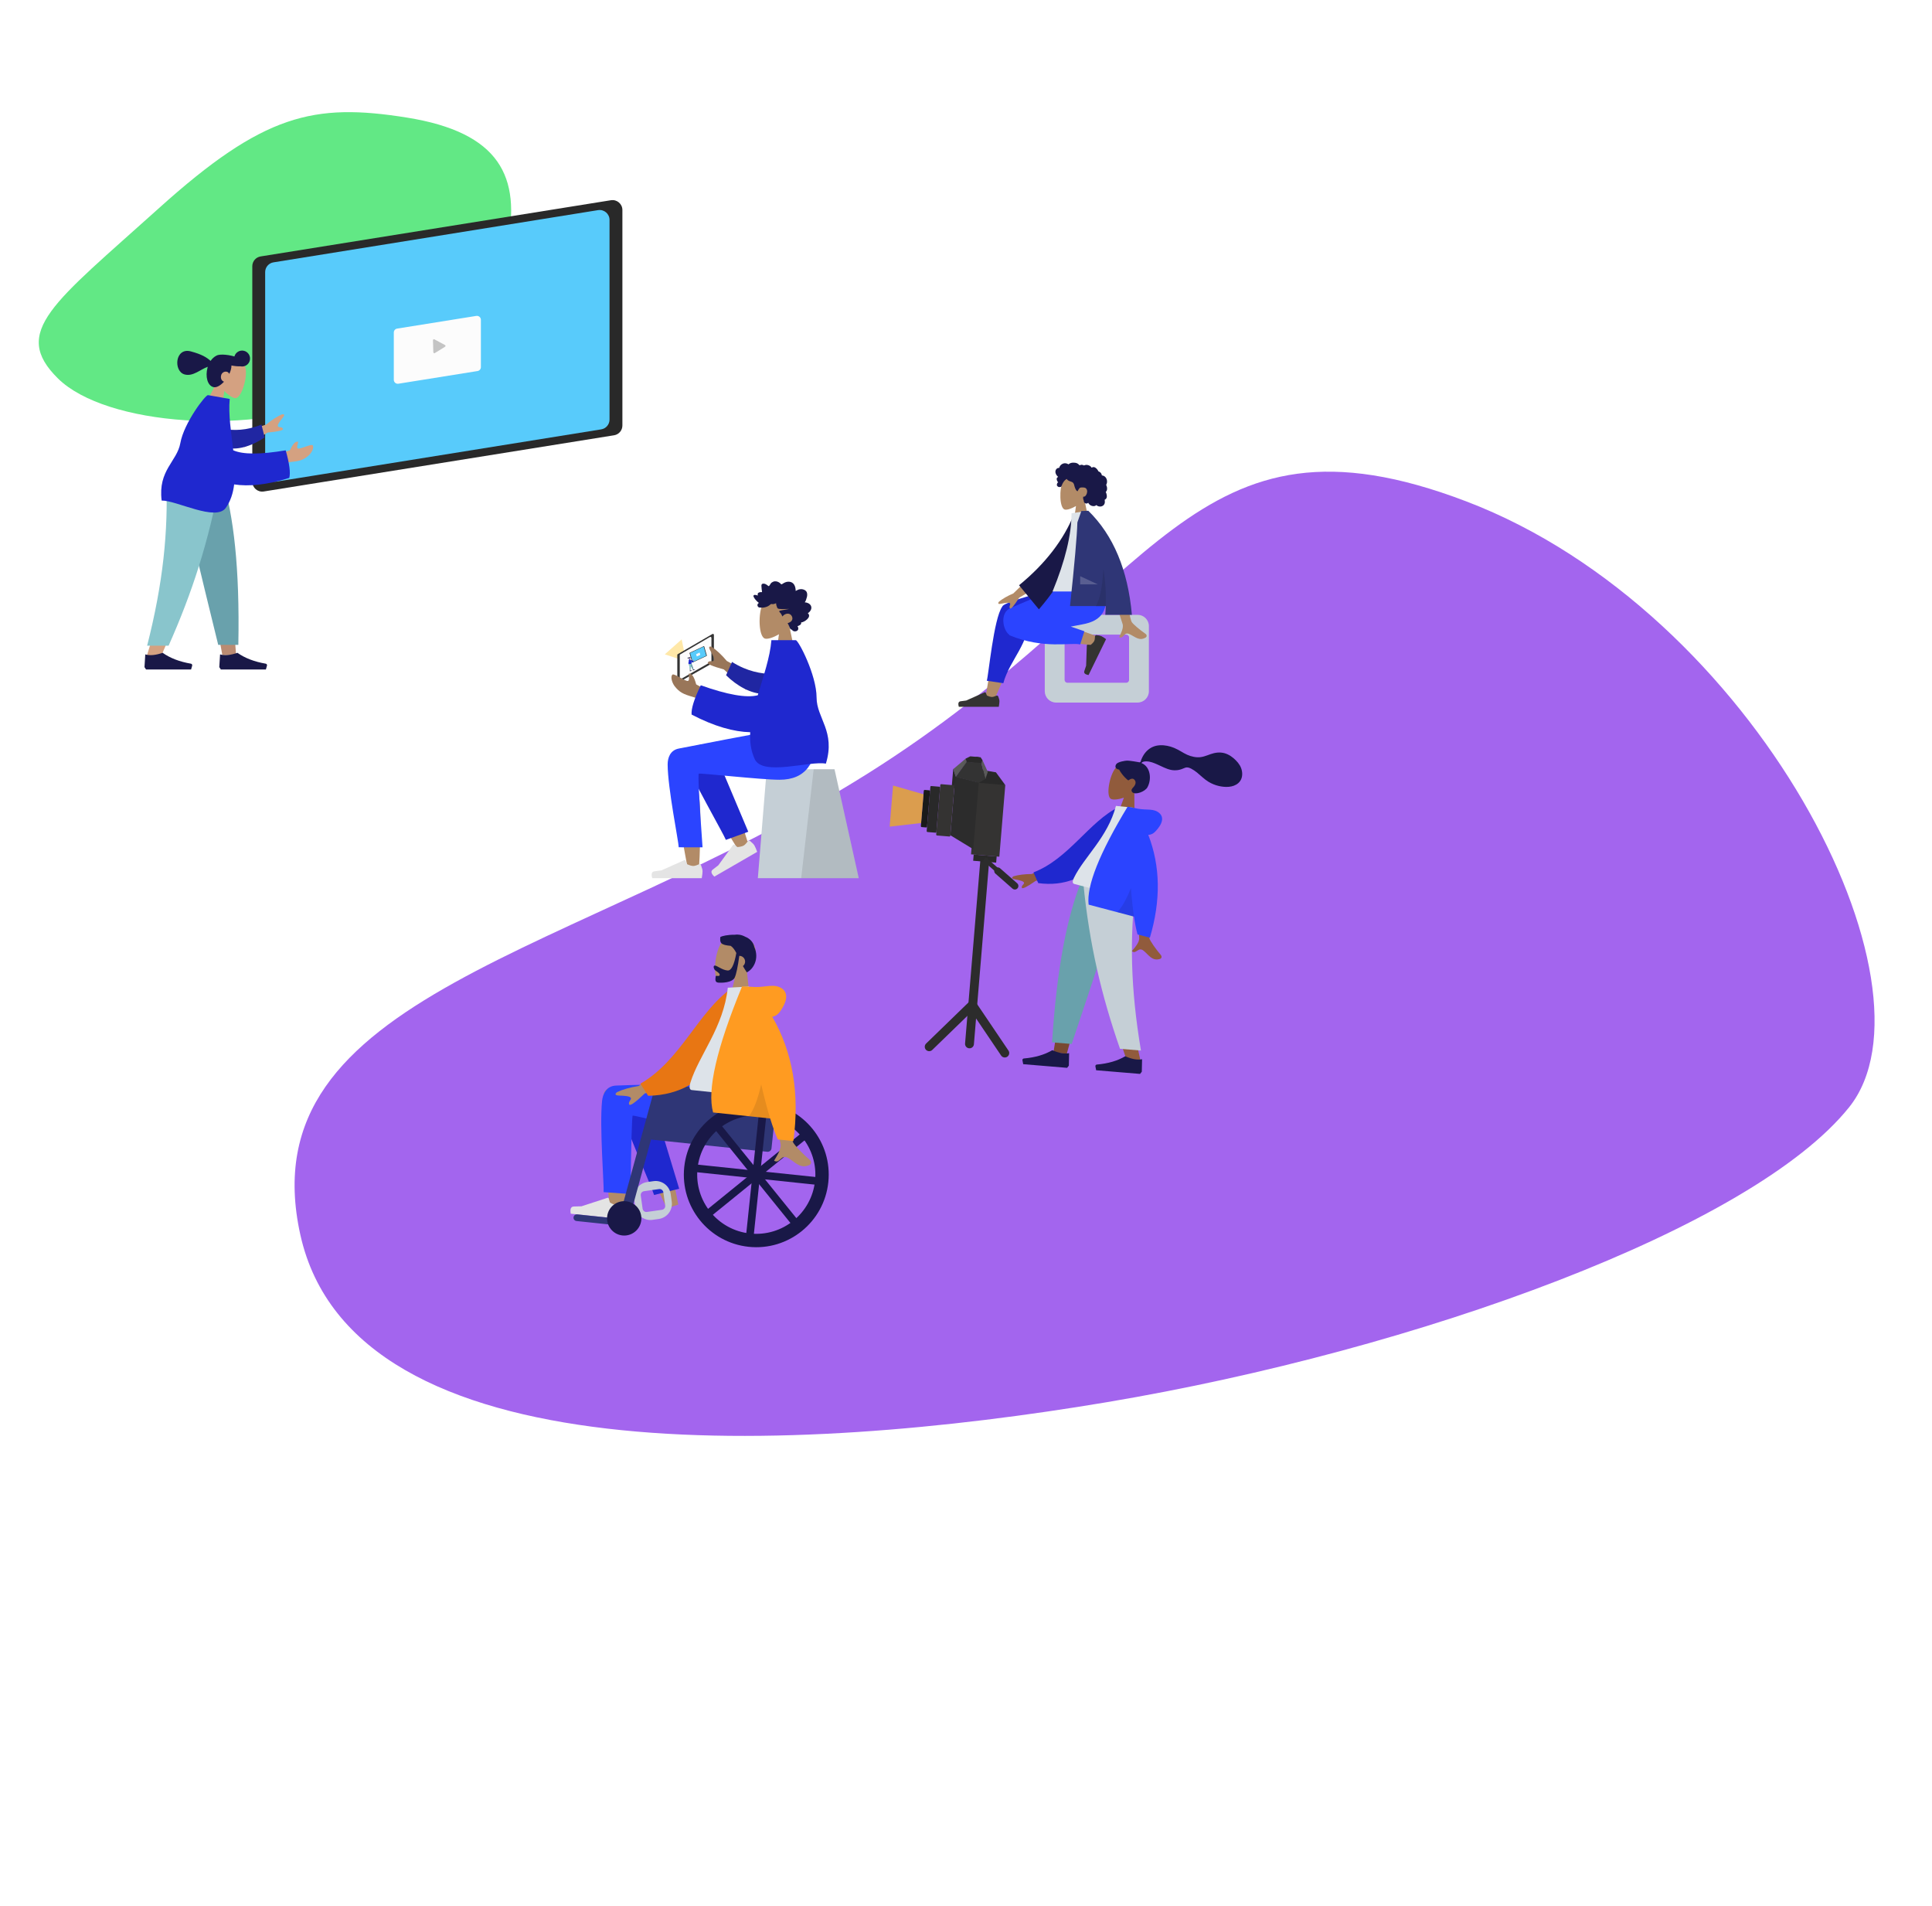 <svg width="1042" height="1028" viewBox="0 0 1042 1028" fill="none" xmlns="http://www.w3.org/2000/svg">
<path d="M790.877 270.402C947.104 329.995 1049.51 532.029 997.253 597.149C944.996 662.268 764.978 727.894 597.073 756.126C429.168 784.359 190.864 795.984 161.992 665.889C133.12 535.794 310.804 515.996 468.024 417.123C625.244 318.251 641.991 213.611 790.877 270.402Z" fill="#A365EE"/>
<path fill-rule="evenodd" clip-rule="evenodd" d="M584.776 269.15C586.536 267.086 587.728 264.556 587.529 261.722C586.955 253.555 575.575 255.352 573.361 259.474C571.147 263.595 571.41 274.05 574.271 274.787C575.412 275.081 577.843 274.361 580.317 272.872L578.764 283.845H587.932L584.776 269.15Z" fill="#B28B67"/>
<path fill-rule="evenodd" clip-rule="evenodd" d="M569.299 253.76C569.489 253.093 570 252.522 570.688 252.353C570.855 252.312 571.027 252.295 571.199 252.302C571.26 252.305 571.278 252.322 571.307 252.279C571.328 252.247 571.328 252.17 571.337 252.132C571.364 252.015 571.399 251.9 571.441 251.788C571.585 251.406 571.827 251.067 572.119 250.782C572.664 250.249 573.402 249.88 574.168 249.814C574.587 249.777 575.003 249.845 575.399 249.982C575.605 250.052 575.804 250.14 575.997 250.237C576.056 250.266 576.245 250.409 576.304 250.4C576.368 250.39 576.498 250.229 576.551 250.189C577.201 249.691 578.003 249.495 578.813 249.501C579.727 249.508 580.607 249.553 581.369 250.11C581.53 250.228 581.684 250.357 581.83 250.492C581.907 250.564 581.982 250.638 582.053 250.715C582.096 250.762 582.138 250.81 582.178 250.859C582.246 250.942 582.235 250.969 582.331 250.911C582.698 250.688 583.123 250.584 583.551 250.637C583.805 250.668 584.052 250.744 584.287 250.845C584.367 250.879 584.552 251.015 584.637 251.016C584.722 251.018 584.904 250.891 584.991 250.859C585.462 250.686 585.969 250.643 586.463 250.723C586.973 250.806 587.474 251.009 587.906 251.29C588.114 251.425 588.295 251.575 588.441 251.776C588.504 251.862 588.561 251.954 588.632 252.035C588.674 252.082 588.756 252.13 588.779 252.19C588.765 252.154 589.336 251.934 589.39 251.92C589.677 251.845 589.97 251.86 590.251 251.953C590.78 252.126 591.234 252.516 591.608 252.916C591.8 253.121 591.968 253.348 592.11 253.59C592.179 253.705 592.241 253.824 592.298 253.946C592.326 254.005 592.344 254.079 592.381 254.132C592.428 254.2 592.46 254.201 592.545 254.231C592.978 254.383 593.372 254.639 593.672 254.985C593.976 255.336 594.173 255.767 594.256 256.221C594.261 256.248 594.264 256.359 594.279 256.374C594.301 256.394 594.388 256.385 594.421 256.389C594.535 256.402 594.648 256.422 594.76 256.448C594.965 256.497 595.166 256.569 595.355 256.662C596.094 257.027 596.623 257.712 596.881 258.482C597.152 259.291 597.148 260.217 596.823 261.01C596.771 261.138 596.709 261.263 596.635 261.38C596.591 261.453 596.576 261.453 596.605 261.528C596.638 261.613 596.697 261.695 596.736 261.777C596.862 262.046 596.95 262.331 597.006 262.622C597.097 263.1 597.142 263.602 597.052 264.083C597.01 264.307 596.937 264.525 596.826 264.724C596.77 264.826 596.703 264.922 596.628 265.011C596.589 265.057 596.548 265.101 596.505 265.144C596.48 265.168 596.448 265.189 596.427 265.216C596.376 265.282 596.365 265.228 596.391 265.324C596.428 265.459 596.512 265.593 596.563 265.724C596.616 265.86 596.664 265.997 596.708 266.136C596.796 266.417 596.871 266.702 596.918 266.993C597.008 267.552 596.992 268.147 596.728 268.659C596.615 268.878 596.452 269.071 596.256 269.22C596.159 269.293 596.055 269.356 595.946 269.408C595.89 269.435 595.818 269.446 595.792 269.501C595.765 269.559 595.806 269.675 595.815 269.74C595.896 270.308 595.937 270.904 595.768 271.461C595.612 271.974 595.27 272.426 594.825 272.726C593.961 273.307 592.798 273.274 591.891 272.809C591.654 272.688 591.433 272.537 591.236 272.359C590.733 273.035 589.699 273.014 588.965 272.821C588.05 272.581 587.316 271.946 586.893 271.111C586.315 271.814 585.101 271.586 584.7 270.823C584.602 270.636 584.544 270.431 584.515 270.222C584.5 270.113 584.509 270.002 584.498 269.894C584.484 269.755 584.391 269.621 584.338 269.487C584.234 269.226 584.17 268.957 584.167 268.676C584.166 268.529 584.184 268.386 584.198 268.24C584.211 268.109 584.174 267.987 584.154 267.858C584.388 267.896 584.674 267.833 584.895 267.765C585.112 267.699 585.315 267.523 585.469 267.363C585.824 266.99 586.041 266.502 586.19 266.016C586.516 264.949 586.382 263.669 585.308 263.084C584.808 262.811 583.309 262.812 582.713 262.947C582.086 263.089 581.376 264.47 581.341 264.6C581.319 264.68 581.33 264.779 581.256 264.833C581.094 264.951 580.826 264.746 580.706 264.645C580.5 264.471 580.352 264.24 580.224 264.005C579.946 263.494 579.722 262.946 579.564 262.386C579.441 261.955 579.363 261.51 579.204 261.089C579.045 260.671 578.794 260.297 578.405 260.06C577.981 259.802 577.496 259.666 577.031 259.504C576.57 259.343 576.117 259.147 575.76 258.806C575.681 258.732 575.605 258.652 575.542 258.564C575.492 258.494 575.442 258.361 575.366 258.317C575.248 258.248 575.076 258.427 574.973 258.491C574.469 258.811 574.048 259.258 573.709 259.745C573.371 260.23 573.094 260.697 572.869 261.238C572.702 261.64 572.598 262.154 572.304 262.483C572.173 262.63 571.199 262.719 570.883 262.591C570.568 262.463 570.214 262.129 570.108 261.921C570 261.707 569.974 261.472 570.02 261.238C570.047 261.101 570.103 260.972 570.133 260.837C570.159 260.723 570.182 260.616 570.238 260.512C570.342 260.315 570.522 260.173 570.738 260.114C570.513 259.907 570.327 259.659 570.198 259.382C570.064 259.095 569.95 258.745 569.918 258.429C569.892 258.172 569.932 257.907 570.073 257.686C570.22 257.455 570.481 257.304 570.707 257.16C570.362 256.89 570.067 256.562 569.824 256.199C569.351 255.492 569.059 254.602 569.299 253.76Z" fill="#191847"/>
<path fill-rule="evenodd" clip-rule="evenodd" d="M613.528 331.545H569.595C566.22 331.545 563.483 334.279 563.483 337.651V372.758C563.483 376.13 566.22 378.864 569.595 378.864H613.528C616.904 378.864 619.64 376.13 619.64 372.758V337.651C619.64 334.279 616.904 331.545 613.528 331.545ZM607.416 342.23C608.26 342.23 608.944 342.913 608.944 343.756V366.652C608.944 367.495 608.26 368.179 607.416 368.179H575.708C574.864 368.179 574.18 367.495 574.18 366.652V343.756C574.18 342.913 574.864 342.23 575.708 342.23H607.416Z" fill="#C5CFD6"/>
<path fill-rule="evenodd" clip-rule="evenodd" d="M536.165 377.589C541.06 366.768 544.6 357.345 546.02 352.373C548.453 343.86 550.304 336.37 550.772 333.572C551.887 326.902 542.191 326.513 540.909 329.829C538.969 334.846 535.583 351.332 531.514 376.233L536.165 377.589ZM592.941 343.628C588.451 341.855 572.723 336.306 565.138 334.736C562.959 334.285 560.846 333.866 558.86 333.487C552.956 332.361 549.897 343 555.583 343.817C569.744 345.853 589.819 347.955 591.537 348.191C593.944 348.522 595.764 344.742 592.941 343.628Z" fill="#B28B67"/>
<path fill-rule="evenodd" clip-rule="evenodd" d="M555.236 330.559L579.528 318.207V315.518H576.639C553.138 321.5 541.129 325.333 540.612 327.019C540.606 327.037 540.601 327.055 540.597 327.073C540.585 327.088 540.573 327.104 540.562 327.12C535.904 333.518 533.115 364.755 532.2 367.094L541.124 368.424C544.538 355.778 555.461 346.969 555.171 331.823C555.249 331.379 555.269 330.958 555.236 330.559Z" fill="#1F28CF"/>
<path fill-rule="evenodd" clip-rule="evenodd" d="M577.51 337.895C579.732 337.451 581.779 337.054 583.531 336.747C594.844 334.765 598.142 328.716 596.192 315.518H575.348C571.943 316.495 554.248 323.907 545.067 327.85C538.991 330.459 540.906 339.866 544.347 342.314C544.366 342.464 544.428 342.566 544.538 342.612C563.049 350.275 577.692 346.254 582.584 347.539L584.847 340.409L577.51 337.895Z" fill="#2B44FF"/>
<path fill-rule="evenodd" clip-rule="evenodd" d="M591.408 342.494C592.62 342.61 593.481 342.792 593.99 343.039C594.609 343.341 595.462 343.884 596.548 344.668C596.198 345.386 593.049 351.835 587.1 364.015C585.192 363.708 584.435 362.98 584.832 361.832C585.228 360.685 585.548 359.726 585.791 358.958L586.171 348.012C586.179 347.801 586.355 347.636 586.566 347.644C586.57 347.644 586.573 347.644 586.577 347.644L588.262 347.749C589.22 346.975 589.852 346.274 590.158 345.647C590.407 345.138 590.545 344.334 590.571 343.236L590.571 343.236C590.581 342.815 590.932 342.481 591.353 342.491C591.372 342.491 591.39 342.493 591.408 342.494Z" fill="#343332"/>
<path fill-rule="evenodd" clip-rule="evenodd" d="M538.393 375.583C538.82 376.722 539.034 377.575 539.034 378.141C539.034 378.829 538.919 379.833 538.689 381.153C537.89 381.153 530.708 381.153 517.143 381.153C516.583 379.304 516.906 378.306 518.112 378.159C519.319 378.011 520.321 377.878 521.119 377.759L531.133 373.3C531.326 373.214 531.552 373.3 531.638 373.493C531.639 373.496 531.641 373.499 531.642 373.503L532.286 375.062C533.403 375.583 534.31 375.843 535.008 375.843C535.576 375.843 536.359 375.614 537.359 375.157L537.359 375.157C537.742 374.981 538.196 375.149 538.372 375.532C538.379 375.549 538.386 375.566 538.393 375.583Z" fill="#343332"/>
<path fill-rule="evenodd" clip-rule="evenodd" d="M557.354 309.459L546.532 320.005C543.383 321.346 540.803 322.828 538.792 324.449C538.34 324.994 537.847 326.038 539.975 325.571C542.103 325.104 544.363 324.708 544.763 325.399C545.163 326.09 543.984 327.149 544.723 328.054C545.216 328.657 546.873 326.739 549.695 322.299L560.948 315.671L557.354 309.459ZM605.388 310.946L597.405 310.978C602.334 326.873 604.995 335.307 605.388 336.279C606.272 338.467 604.401 341.8 603.601 343.591C606.207 344.756 605.929 340.443 609.216 341.97C612.216 343.364 614.498 345.891 617.964 343.754C618.39 343.492 618.857 342.503 617.729 341.73C614.918 339.805 610.867 336.435 610.32 335.326C609.574 333.814 607.93 325.687 605.388 310.946Z" fill="#B28B67"/>
<path fill-rule="evenodd" clip-rule="evenodd" d="M582.701 277.484L579.397 276.918C573.71 291.11 563.78 304.005 549.609 315.604L560.318 328.6C574.488 312.085 583.222 295.047 582.701 277.484Z" fill="#191847"/>
<path fill-rule="evenodd" clip-rule="evenodd" d="M597.101 318.952H567.685C574.5 302.4 577.908 288.34 577.908 276.77L586.781 275.45C593.755 286.653 595.724 300.446 597.101 318.952Z" fill="#DDE3E9"/>
<path fill-rule="evenodd" clip-rule="evenodd" d="M586.969 275.456C586.968 275.454 586.967 275.452 586.965 275.45H586.386C585.693 275.474 584.638 275.517 583.219 275.579L581.075 281.699C580.848 289.162 579.524 304.2 577.102 326.816H596.384C596.334 328.377 596.251 329.954 596.134 331.545H610.472C608.327 307.376 600.495 288.678 586.976 275.45L586.969 275.456V275.456Z" fill="#2F3676"/>
<path fill-rule="evenodd" clip-rule="evenodd" d="M595.111 306.83C594.562 316.566 593.188 323.278 590.989 326.966H596.379C596.615 319.961 596.193 313.249 595.111 306.83V306.83Z" fill="black" fill-opacity="0.1"/>
<path fill-rule="evenodd" clip-rule="evenodd" d="M592.092 315.136L582.584 310.721V315.136H592.092Z" fill="white" fill-opacity="0.2"/>
<g filter="url(#filter0_f)">
<path d="M370.082 356.69L358.564 352.854L367.645 344.798L370.082 356.69Z" fill="#FFE8A8"/>
</g>
<path d="M365.289 353.214C365.289 353.024 365.39 352.849 365.555 352.753L384.235 341.899C384.59 341.692 385.037 341.949 385.037 342.36V356.866C385.037 357.058 384.933 357.236 384.766 357.33L366.086 367.932C365.731 368.134 365.289 367.877 365.289 367.468V353.214Z" fill="#333333"/>
<path d="M366.624 353.338C366.624 353.148 366.724 352.973 366.888 352.877L382.899 343.504C383.255 343.296 383.702 343.552 383.702 343.965V356.442C383.702 356.633 383.6 356.81 383.433 356.905L367.422 366.06C367.066 366.264 366.624 366.007 366.624 365.597V353.338Z" fill="#FCFCFC"/>
<path fill-rule="evenodd" clip-rule="evenodd" d="M425.645 337.388C427.826 334.826 429.303 331.687 429.056 328.169C428.345 318.032 414.245 320.262 411.502 325.378C408.76 330.494 409.085 343.472 412.63 344.386C414.044 344.751 417.055 343.857 420.12 342.009L418.197 355.629H429.556L425.645 337.388Z" fill="#B28B67"/>
<path fill-rule="evenodd" clip-rule="evenodd" d="M434.008 324.794C434.375 324.431 434.576 323.911 434.749 323.418C434.928 322.906 435.103 322.388 435.222 321.855C435.461 320.79 435.463 319.564 434.704 318.737C434.095 318.074 433.181 317.776 432.337 317.712C431.775 317.668 431.198 317.747 430.66 317.924C430.125 318.1 429.664 318.451 429.146 318.668C429.127 317.52 428.93 316.319 428.348 315.338C427.788 314.395 426.895 313.866 425.878 313.726C424.834 313.582 423.804 313.826 422.869 314.332C422.635 314.459 422.403 314.591 422.182 314.742C421.996 314.867 421.803 315.019 421.585 315.07C421.342 315.127 421.222 314.987 421.064 314.809C420.879 314.601 420.67 314.418 420.449 314.256C419.474 313.538 418.193 313.243 417.063 313.673C416.542 313.871 416.035 314.208 415.682 314.672C415.367 315.085 415.142 315.741 414.707 316.03C414.523 316.152 414.392 315.99 414.225 315.87C413.972 315.69 413.732 315.492 413.476 315.317C413.117 315.071 412.729 314.887 412.313 314.79C411.704 314.649 410.863 314.682 410.689 315.48C410.623 315.78 410.674 316.101 410.695 316.403C410.724 316.818 410.754 317.232 410.79 317.646C410.817 317.961 410.852 318.264 410.911 318.573C410.943 318.738 411.042 319.045 410.971 319.209C410.883 319.415 410.476 319.298 410.302 319.305C409.959 319.32 409.614 319.38 409.297 319.527C409.051 319.64 408.793 319.808 408.689 320.09C408.625 320.263 408.642 320.441 408.672 320.619C408.708 320.833 408.667 320.947 408.64 321.163C408.179 320.936 406.581 320.431 406.38 321.258C406.313 321.533 406.466 321.844 406.582 322.076C406.786 322.483 407.053 322.856 407.326 323.211C407.897 323.951 408.577 324.59 409.31 325.136C408.452 325.518 408.228 326.644 408.971 327.315C409.299 327.611 409.74 327.677 410.153 327.658C410.305 327.651 410.523 327.593 410.642 327.619C410.706 327.633 410.775 327.688 410.864 327.694C411.448 327.734 412.107 327.593 412.678 327.463C413.695 327.232 414.657 326.75 415.444 326.015C415.646 325.827 415.812 325.719 416.084 325.721C416.322 325.724 416.555 325.789 416.793 325.795C417.422 325.811 417.989 325.504 418.573 325.299C418.608 326.088 418.833 326.958 419.156 327.668C419.419 328.247 419.968 328.331 420.509 328.382C422.235 328.545 423.968 328.363 425.698 328.366C424.024 328.744 422.294 328.901 420.635 329.346C419.885 329.547 420.458 330.053 420.779 330.404C421.306 330.981 421.699 331.697 421.971 332.45C422.79 331.382 424.237 330.678 425.52 331.006C426.936 331.369 427.934 333.286 427.028 334.665C426.502 335.465 425.552 335.774 424.762 336.117C425.378 336.759 425.528 337.706 425.899 338.504C426.082 338.898 426.339 339.343 426.748 339.48C426.899 339.531 427.077 339.535 427.196 339.659C427.344 339.812 427.38 339.983 427.569 340.114C428.323 340.639 429.501 340.598 430.169 339.914C430.773 339.294 430.616 338.315 430.111 337.687C430.915 337.352 432.379 336.92 432.06 335.668C433.801 335.552 438.029 332.726 435.692 330.661C436.974 329.935 438.153 328.162 437.329 326.6C436.694 325.396 435.219 324.858 434.008 324.794Z" fill="#191847"/>
<path fill-rule="evenodd" clip-rule="evenodd" d="M450.087 414.837H413.522L408.73 473.572H463.161L450.087 414.837Z" fill="#C5CFD6"/>
<path fill-rule="evenodd" clip-rule="evenodd" d="M450.087 414.837H438.841L432.11 473.572H463.161L450.087 414.837Z" fill="black" fill-opacity="0.1"/>
<path fill-rule="evenodd" clip-rule="evenodd" d="M371.834 404.775C367.935 402.432 361.394 405.442 361.399 408.793C361.412 418.818 370.554 466.065 371.032 469.052C371.509 472.038 376.622 472.827 376.92 469.061C377.394 463.069 378.274 442.326 377.393 432.724C377.03 428.761 376.638 424.987 376.253 421.619C381.05 430.289 388.469 442.701 398.51 458.857L403.961 456.365C399.68 442.251 396.171 432.288 393.431 426.474C388.741 416.519 384.343 407.994 382.492 404.991C379.58 400.267 374.512 401.915 371.834 404.775Z" fill="#B28B67"/>
<path fill-rule="evenodd" clip-rule="evenodd" d="M403.571 448.527L384.862 404.174C380.38 396.959 367.814 405.642 369.342 409.827C372.813 419.327 390.46 450.085 391.494 452.916L403.571 448.527Z" fill="#1F28CF"/>
<path fill-rule="evenodd" clip-rule="evenodd" d="M404.611 453.567C405.776 454.527 406.534 455.311 406.885 455.919C407.312 456.659 407.811 457.809 408.383 459.37C407.526 459.866 399.819 464.319 385.263 472.73C383.516 471.09 383.243 469.817 384.447 468.91C385.65 468.004 386.642 467.239 387.425 466.617L395.406 455.614C395.56 455.403 395.856 455.356 396.067 455.509C396.071 455.512 396.075 455.515 396.078 455.517L397.736 456.795C399.257 456.661 400.392 456.378 401.141 455.946C401.75 455.594 402.449 454.862 403.238 453.75L403.238 453.75C403.54 453.324 404.131 453.223 404.558 453.526C404.576 453.539 404.594 453.553 404.611 453.567Z" fill="#E4E4E4"/>
<path fill-rule="evenodd" clip-rule="evenodd" d="M378.117 466.657C378.647 468.072 378.911 469.131 378.911 469.833C378.911 470.687 378.769 471.933 378.485 473.572C377.495 473.572 368.596 473.572 351.789 473.572C351.095 471.277 351.496 470.038 352.99 469.855C354.485 469.672 355.727 469.507 356.715 469.359L369.123 463.824C369.362 463.717 369.642 463.824 369.748 464.063C369.75 464.067 369.752 464.071 369.754 464.076L370.551 466.012C371.935 466.658 373.059 466.981 373.924 466.981C374.627 466.981 375.598 466.697 376.836 466.129L376.836 466.129C377.311 465.911 377.873 466.119 378.091 466.595C378.101 466.616 378.109 466.636 378.117 466.657Z" fill="#E4E4E4"/>
<path fill-rule="evenodd" clip-rule="evenodd" d="M360.088 412.201C360.088 424.784 366.059 454.138 366.063 456.909L378.911 456.918C377.031 430.727 376.364 417.49 376.911 417.208C377.731 416.785 410.54 420.486 420.38 420.486C434.57 420.486 440.439 411.531 440.916 394.943H412.807C407.084 395.556 377.232 401.582 366.145 403.653C361.399 404.54 360.088 408.734 360.088 412.201Z" fill="#2B44FF"/>
<path fill-rule="evenodd" clip-rule="evenodd" d="M408.428 365.434L392 356.43C389.268 353.183 386.576 350.662 383.924 348.865C383.114 348.527 381.697 348.322 383.022 350.675C384.347 353.029 385.635 355.564 384.96 356.289C384.285 357.014 382.602 356.002 381.796 357.206C381.26 358.009 384.135 359.278 390.424 361.013L402.361 371.951L408.428 365.434ZM382.698 373.032L375.481 369.064C374.469 365.209 373.259 363.269 371.85 363.245C370.768 362.741 372.652 367.613 370.602 367.19C368.551 366.768 363.546 363.042 362.683 363.799C361.407 364.918 362.545 368.354 363.885 370.063C366.391 373.258 368.465 374.35 373.592 375.781C376.273 376.529 379.171 378.028 382.287 380.279L382.698 373.032Z" fill="#997659"/>
<path fill-rule="evenodd" clip-rule="evenodd" d="M416.429 363.428C410.675 363.368 403.001 362.151 394.814 356.95L391.598 364.126C397.246 369.735 405.187 374.344 412.131 374.149C417.602 373.995 420.399 367.371 416.429 363.428Z" fill="#2026A2"/>
<path fill-rule="evenodd" clip-rule="evenodd" d="M408.681 374.936C402.572 376.461 392.328 374.663 377.948 369.542C374.381 376.927 372.732 382.192 373.001 385.336C385.337 391.785 395.91 394.66 404.62 394.85C404.344 400.022 404.973 404.943 407.086 409.441C411.431 418.686 436.871 410.124 445.425 411.809C450.782 394.399 440.424 387.324 440.416 376.185C440.407 363.986 430.619 345.209 429.179 345.209H416.046C415.321 354.525 411.674 364.793 408.681 374.936Z" fill="#1F28CF"/>
<path d="M371.909 352.267C371.878 352.158 371.931 352.043 372.033 351.995L379.507 348.486C379.635 348.425 379.787 348.494 379.826 348.63L381.212 353.45C381.243 353.559 381.191 353.674 381.088 353.722L373.614 357.231C373.486 357.292 373.334 357.223 373.295 357.086L371.909 352.267Z" fill="#292929"/>
<path d="M372.235 352.316C372.204 352.208 372.256 352.092 372.359 352.044L379.283 348.79C379.411 348.73 379.563 348.798 379.602 348.935L380.886 353.401C380.917 353.509 380.865 353.625 380.762 353.673L373.838 356.927C373.71 356.987 373.558 356.919 373.519 356.782L372.235 352.316Z" fill="#58CBFB"/>
<g filter="url(#filter1_d)">
<path d="M375.475 352.751C375.463 352.708 375.484 352.662 375.525 352.642L377.214 351.85C377.265 351.826 377.326 351.853 377.342 351.908L377.646 352.966C377.658 353.009 377.637 353.055 377.596 353.075L375.907 353.867C375.856 353.891 375.795 353.864 375.779 353.809L375.475 352.751Z" fill="#FCFCFC"/>
</g>
<g clip-path="url(#clip0)">
<path fill-rule="evenodd" clip-rule="evenodd" d="M371.866 355.062C371.778 354.964 371.719 354.842 371.726 354.704C371.746 354.308 372.3 354.385 372.41 354.583C372.521 354.781 372.518 355.288 372.38 355.326C372.325 355.342 372.206 355.309 372.085 355.239L372.17 355.77L371.725 355.778L371.866 355.062Z" fill="#D4A181"/>
<path fill-rule="evenodd" clip-rule="evenodd" d="M372.019 355.032C371.966 355.138 371.891 355.219 371.815 355.221C371.67 355.223 371.564 355.032 371.56 354.824C371.56 354.817 371.56 354.81 371.56 354.802C371.409 354.91 371.295 355.119 371.093 355.123C370.817 355.128 370.698 354.574 371.083 354.567C371.344 354.563 371.474 354.598 371.586 354.653C371.606 354.591 371.639 354.538 371.679 354.501C371.689 354.49 371.703 354.479 371.723 354.469C371.734 354.462 371.747 354.457 371.759 354.453C371.826 354.427 371.922 354.408 372.03 354.402C372.051 354.401 372.07 354.4 372.09 354.4C372.088 354.298 372.17 354.214 372.272 354.212C372.374 354.211 372.458 354.292 372.46 354.394C372.462 354.493 372.386 354.575 372.288 354.582C372.233 354.6 372.161 354.614 372.082 354.621C372.09 354.65 372.095 354.683 372.095 354.72C372.096 354.753 372.093 354.788 372.087 354.824C372.069 354.804 372.046 354.791 372.023 354.791C371.957 354.792 371.913 354.847 371.914 354.904C371.915 354.977 371.958 355.029 372.019 355.032Z" fill="#191847"/>
<path fill-rule="evenodd" clip-rule="evenodd" d="M371.651 357.502L372.949 359.561L373.74 361.159L374.048 361.07L372.611 357.226L371.651 357.502Z" fill="#BA8B72"/>
<path fill-rule="evenodd" clip-rule="evenodd" d="M371.359 357.586C371.74 358.74 371.905 359.381 371.925 359.49C371.945 359.599 372.091 360.326 372.055 361.682L372.375 361.59C372.554 360.248 372.532 359.485 372.547 359.312C372.561 359.138 372.555 358.451 372.492 357.26L371.359 357.586Z" fill="#D4A181"/>
<path fill-rule="evenodd" clip-rule="evenodd" d="M371.637 357.506C372.029 358.23 372.677 359.38 373.581 360.954L374.031 360.825C373.565 359.076 373.094 357.972 372.614 357.225L371.637 357.506Z" fill="#69A1AC"/>
<path fill-rule="evenodd" clip-rule="evenodd" d="M371.357 357.587C371.736 358.741 371.951 359.923 371.997 361.429L372.477 361.291C372.662 359.967 372.708 358.715 372.561 357.24L371.357 357.587Z" fill="#89C5CC"/>
<path fill-rule="evenodd" clip-rule="evenodd" d="M372.075 361.926L372.011 361.637C372.123 361.637 372.249 361.588 372.389 361.489C372.591 361.56 372.825 361.58 373.091 361.551C373.111 361.548 373.13 361.563 373.132 361.583C373.132 361.585 373.132 361.586 373.132 361.587L373.133 361.68L372.497 361.863L372.126 361.97L372.075 361.926Z" fill="#191847"/>
<path fill-rule="evenodd" clip-rule="evenodd" d="M373.748 361.446L373.684 361.156C373.796 361.156 373.922 361.107 374.062 361.009C374.264 361.079 374.498 361.099 374.764 361.07C374.785 361.067 374.803 361.082 374.805 361.102C374.805 361.104 374.805 361.105 374.805 361.106L374.806 361.199L374.17 361.382L373.799 361.489L373.748 361.446Z" fill="#191847"/>
<path fill-rule="evenodd" clip-rule="evenodd" d="M372.637 356.136L373.24 355.718C373.333 355.581 373.427 355.472 373.523 355.391C373.553 355.374 373.607 355.36 373.565 355.457C373.523 355.554 373.484 355.658 373.513 355.684C373.542 355.709 373.603 355.663 373.64 355.706C373.664 355.735 373.557 355.796 373.32 355.89L372.9 356.364L372.637 356.136ZM373.67 356.325L373.934 356.141C373.958 355.987 373.997 355.907 374.052 355.9C374.092 355.876 374.038 356.073 374.116 356.048C374.194 356.023 374.374 355.858 374.411 355.884C374.465 355.922 374.435 356.06 374.389 356.132C374.305 356.267 374.229 356.318 374.035 356.395C373.934 356.435 373.827 356.505 373.715 356.605L373.67 356.325Z" fill="#D4A181"/>
<path fill-rule="evenodd" clip-rule="evenodd" d="M372.318 356.091C372.541 356.065 372.835 355.986 373.132 355.75L373.287 356.016C373.09 356.257 372.8 356.469 372.529 356.49C372.316 356.506 372.18 356.26 372.318 356.091Z" fill="#2026A2"/>
<path fill-rule="evenodd" clip-rule="evenodd" d="M372.667 356.506C372.911 356.54 373.302 356.428 373.84 356.17C374.009 356.442 374.095 356.64 374.098 356.764C373.644 357.065 373.245 357.22 372.906 357.264C372.938 357.463 372.934 357.657 372.87 357.841C372.739 358.218 371.714 357.99 371.388 358.091C371.109 357.436 371.482 357.118 371.437 356.685C371.387 356.211 371.691 355.441 371.747 355.435L372.258 355.381C372.324 355.74 372.508 356.124 372.667 356.506Z" fill="#1F28CF"/>
</g>
<path d="M376.726 352.791C376.744 352.795 376.751 352.816 376.739 352.829L376.551 353.036C376.539 353.049 376.517 353.044 376.512 353.027L376.427 352.761C376.421 352.744 376.436 352.728 376.454 352.732L376.726 352.791Z" fill="#C4C4C4"/>
<path fill-rule="evenodd" clip-rule="evenodd" d="M402.788 523.358C405.435 520.835 407.386 517.608 407.52 513.775C407.905 502.733 392.421 503.543 388.877 508.764C385.333 513.985 384.21 528.056 387.935 529.447C389.42 530.002 392.774 529.378 396.295 527.727L392.669 542.237L404.938 543.527L402.788 523.358Z" fill="#B28B67"/>
<path fill-rule="evenodd" clip-rule="evenodd" d="M397.128 513.907C395.969 520.412 394.382 523.559 392.367 523.347C389.344 523.029 386.982 520.837 385.655 520.698C384.689 520.596 384.777 521.831 385.323 522.797C385.774 523.594 388.274 524.58 388.153 525.729C388.032 526.879 386.091 525.776 386.02 526.457C385.901 527.585 385.321 529.668 387.274 529.873C389.251 530.081 394.996 529.955 396.277 527.117C397.103 525.286 397.922 521.397 398.733 515.45C398.855 515.448 398.977 515.453 399.101 515.466C400.795 515.645 402.024 517.165 401.846 518.862C401.755 519.724 401.319 520.465 400.69 520.963C401.295 522.042 401.98 523.174 402.777 524.352C406.418 522.653 409.592 516.895 406.853 510.755C406.226 507.822 404.291 506.087 401.891 505.124C399.975 504.073 397.904 503.76 396.095 504.079C392.622 504.013 389.437 504.741 388.5 505.274C388.157 508.54 388.686 509.575 394.089 510.057C395.341 510.897 396.233 512.212 397.128 513.907Z" fill="#191847"/>
<path fill-rule="evenodd" clip-rule="evenodd" d="M338.717 588.919C335.571 583.545 326.049 585.882 325.62 590.012C324.495 600.855 328.958 653.36 329.132 656.663C329.306 659.967 334.717 661.61 335.466 657.584C336.656 651.178 339.962 628.883 340.106 618.364C340.148 615.291 340.164 612.319 340.159 609.532C344.366 619.418 350.87 633.45 359.669 651.628L365.84 649.552C362.821 633.804 360.163 622.632 357.865 616.033C353.931 604.736 350.149 595.018 348.492 591.56C346.302 586.993 341.958 587.112 338.717 588.919Z" fill="#B28B67"/>
<path fill-rule="evenodd" clip-rule="evenodd" d="M366.31 641.033L351.145 590.946C347.124 582.635 332.564 590.598 333.739 595.297C336.407 605.964 351.972 641.228 352.767 644.407L366.31 641.033Z" fill="#1F28CF"/>
<path fill-rule="evenodd" clip-rule="evenodd" d="M324.715 593.703C323.286 607.298 325.874 639.878 325.563 642.872L340.022 643.9C340.424 615.852 340.833 601.755 341.247 601.608C342.179 601.278 377.101 610.353 387.701 611.875C402.987 614.07 410.327 605.305 412.724 587.458L382.997 584.333C357.259 584.701 340.33 585.058 332.211 585.407C326.998 585.63 325.109 589.958 324.715 593.703Z" fill="#2B44FF"/>
<path fill-rule="evenodd" clip-rule="evenodd" d="M352.447 636.948L349.06 637.426C344.56 638.062 341.422 642.229 342.052 646.734L342.622 650.812C343.252 655.317 347.411 658.454 351.911 657.819L355.298 657.34C359.798 656.705 362.935 652.538 362.305 648.033L361.735 643.954C361.105 639.449 356.947 636.312 352.447 636.948ZM355.452 641.219C356.577 641.06 357.617 641.844 357.775 642.971L358.768 650.075C358.925 651.201 358.141 652.243 357.016 652.402L348.905 653.547C347.78 653.706 346.74 652.922 346.583 651.796L345.59 644.691C345.432 643.565 346.217 642.523 347.342 642.364L355.452 641.219Z" fill="#C5CFD6"/>
<path fill-rule="evenodd" clip-rule="evenodd" d="M337.052 650.011C337.463 651.601 337.629 652.775 337.549 653.535C337.452 654.458 337.157 655.79 336.663 657.53C335.594 657.417 325.982 656.407 307.829 654.498C307.341 651.938 307.914 650.643 309.549 650.615C311.185 650.587 312.544 650.549 313.629 650.502L327.66 645.925C327.93 645.837 328.22 645.985 328.308 646.255C328.31 646.26 328.311 646.264 328.312 646.269L328.954 648.453C330.375 649.309 331.552 649.786 332.487 649.884C333.246 649.964 334.327 649.767 335.729 649.293L335.729 649.293C336.267 649.112 336.85 649.401 337.031 649.94C337.039 649.964 337.046 649.987 337.052 650.011Z" fill="#E4E4E4"/>
<path d="M311.307 654.864L334.824 657.336C335.812 657.44 336.529 658.327 336.424 659.317C336.32 660.307 335.435 661.026 334.447 660.922L310.93 658.449C309.942 658.345 309.225 657.459 309.329 656.468C309.433 655.478 310.319 654.76 311.307 654.864Z" fill="#2F3676"/>
<path fill-rule="evenodd" clip-rule="evenodd" d="M413.948 590.565L359.247 584.813C356.424 584.517 353.894 586.569 353.596 589.398L350.957 614.496L413.838 621.107C414.968 621.226 415.98 620.405 416.099 619.273L418.522 596.224C418.819 593.395 416.772 590.861 413.948 590.565Z" fill="#2F3676"/>
<path fill-rule="evenodd" clip-rule="evenodd" d="M359.247 584.813L358.125 584.696C355.622 584.432 353.295 586.025 352.629 588.457L334.218 655.719L339.681 656.293" fill="#2F3676"/>
<path d="M335.697 666.232C330.615 665.698 326.929 661.137 327.465 656.045C328 650.953 332.554 647.258 337.636 647.793C342.718 648.327 346.404 652.888 345.869 657.98C345.333 663.072 340.78 666.766 335.697 666.232Z" fill="#191847"/>
<path fill-rule="evenodd" clip-rule="evenodd" d="M403.798 672.356C425.256 674.612 444.484 659.013 446.744 637.513C449.005 616.014 433.442 596.757 411.984 594.501C390.526 592.245 371.298 607.844 369.038 629.344C366.777 650.843 382.34 670.1 403.798 672.356ZM404.552 665.185C387.047 663.345 374.351 647.635 376.195 630.096C378.039 612.557 393.725 599.831 411.23 601.672C428.735 603.512 441.431 619.222 439.587 636.761C437.743 654.3 422.057 667.026 404.552 665.185Z" fill="#191847"/>
<path d="M409.4 599.408L413.49 599.838L406.382 667.449L402.292 667.019L409.4 599.408Z" fill="#191847"/>
<path d="M385.747 607.664L387.345 606.368C387.786 606.01 388.434 606.078 388.791 606.52L430.188 657.744C430.545 658.186 430.477 658.835 430.035 659.193L428.437 660.489C427.996 660.848 427.348 660.779 426.991 660.337L385.594 609.113C385.237 608.671 385.305 608.022 385.747 607.664Z" fill="#191847"/>
<path d="M374.042 630.905L374.258 628.857C374.317 628.291 374.823 627.88 375.388 627.94L440.825 634.82C441.39 634.879 441.799 635.386 441.74 635.952L441.524 638C441.465 638.566 440.959 638.977 440.394 638.917L374.957 632.037C374.392 631.978 373.983 631.471 374.042 630.905Z" fill="#191847"/>
<path d="M382.166 655.625L380.873 654.024C380.515 653.582 380.583 652.933 381.025 652.575L432.17 611.08C432.611 610.722 433.259 610.79 433.616 611.232L434.91 612.833C435.267 613.275 435.199 613.924 434.757 614.282L383.612 655.777C383.171 656.135 382.523 656.067 382.166 655.625Z" fill="#191847"/>
<path fill-rule="evenodd" clip-rule="evenodd" d="M361.904 575.363L344.336 585.646C339.787 586.377 335.935 587.476 332.781 588.944C332.013 589.51 331.029 590.717 333.96 590.798C336.89 590.88 339.969 591.098 340.266 592.134C340.563 593.169 338.679 594.172 339.348 595.598C339.795 596.549 342.584 594.576 347.717 589.681L364.571 584.67L361.904 575.363ZM424.472 582.36L413.785 581.279C418.138 603.307 420.509 615.002 420.897 616.363C421.772 619.424 418.798 623.635 417.475 625.926C420.797 627.856 421.034 622.028 425.217 624.54C429.035 626.834 431.732 630.545 436.672 628.166C437.279 627.873 438.043 626.611 436.643 625.415C433.153 622.436 428.208 617.343 427.632 615.778C426.847 613.642 425.793 602.503 424.472 582.36Z" fill="#B28B67"/>
<path fill-rule="evenodd" clip-rule="evenodd" d="M398.834 534.254L394.494 533.029C376.599 545.501 366.995 572.064 345.371 584.398L349.579 590.916C384.911 590.257 397.054 557.9 398.834 534.254Z" fill="#E87613"/>
<path fill-rule="evenodd" clip-rule="evenodd" d="M412.253 591.94C394.528 590.076 381.49 588.706 373.138 587.827C371.351 587.64 371.96 585.089 372.355 583.812C376.92 569.066 390.267 554.057 392.521 532.621L403.99 532.034C411.741 548.053 413.022 566.907 412.253 591.94Z" fill="#DDE3E9"/>
<path fill-rule="evenodd" clip-rule="evenodd" d="M416.524 548.297C418.212 547.997 419.625 547.033 420.764 545.404C425.671 538.382 424.614 534.121 420.349 532.308C416.083 530.496 411.861 532.862 404.84 532.124C404.458 532.083 404.105 532.071 403.783 532.085L400.229 531.916C386.478 565.261 381.269 587.925 384.604 599.908L415.39 603.145C416.766 607.598 418.135 611.367 419.496 614.452L427.884 615.334C431.363 589.841 427.576 567.495 416.524 548.297Z" fill="#FF9B21"/>
<path fill-rule="evenodd" clip-rule="evenodd" d="M410.544 584.768C408.723 592.783 406.529 598.508 403.965 601.944L415.39 603.145C413.785 597.95 412.17 591.825 410.544 584.768Z" fill="black" fill-opacity="0.1"/>
<path d="M273.505 132.849C265.745 170.377 240.593 191.336 188.328 213.501C136.062 235.666 57.011 229.416 31.314 204.143C5.617 178.87 28.982 163.357 85.553 112.404C142.123 61.451 169.171 55.388 219.369 63.392C269.567 71.396 281.265 95.322 273.505 132.849Z" fill="#51E678" fill-opacity="0.9"/>
<path d="M136.073 143.555C136.073 140.934 137.977 138.7 140.565 138.285L329.497 107.975C332.741 107.455 335.68 109.96 335.68 113.245V229.457C335.68 232.078 333.776 234.311 331.188 234.726L142.256 265.036C139.012 265.557 136.073 263.052 136.073 259.767V143.555Z" fill="#292929"/>
<path d="M143.011 146.741C143.011 144.12 144.914 141.888 147.501 141.471L322.557 113.315C325.801 112.793 328.742 115.299 328.742 118.584V226.271C328.742 228.891 326.839 231.124 324.252 231.54L149.196 259.696C145.952 260.218 143.011 257.713 143.011 254.427V146.741Z" fill="#58CBFB"/>
<g filter="url(#filter2_d)">
<path d="M212.393 177.168C212.393 176.119 213.155 175.226 214.191 175.06L256.887 168.222C258.184 168.014 259.36 169.016 259.36 170.33V195.843C259.36 196.892 258.598 197.785 257.562 197.951L214.866 204.79C213.569 204.997 212.393 203.995 212.393 202.682V177.168Z" fill="#FCFCFC"/>
</g>
<path fill-rule="evenodd" clip-rule="evenodd" d="M117.204 205.533C115.895 202.779 115.338 199.686 116.38 196.666C119.38 187.963 131.205 193.221 132.406 198.341C133.608 203.461 130.279 214.739 126.96 214.708C125.637 214.695 123.209 213.208 120.958 210.871L119.448 223.24L109.5 220.576L117.204 205.533Z" fill="#D4A181"/>
<path fill-rule="evenodd" clip-rule="evenodd" d="M120.813 205.831C118.945 207.868 116.76 209.194 115.056 208.737C111.818 207.87 110.676 202.926 111.924 198.272C111.967 198.109 112.014 197.947 112.064 197.788C108.009 199.22 104.128 203.145 99.596 201.931C93.43 200.28 94.315 187.19 102.929 189.498C108.787 191.067 111.44 192.692 113.585 194.62C114.444 193.371 115.503 192.41 116.633 191.844C116.919 191.656 117.319 191.509 117.813 191.407C118.117 191.332 118.424 191.288 118.73 191.274C120.376 191.125 122.649 191.318 125.095 191.882C125.552 191.988 125.997 192.102 126.429 192.224C127.048 189.943 129.397 188.591 131.682 189.203C133.971 189.816 135.33 192.169 134.716 194.458C134.123 196.671 131.902 198.015 129.686 197.546C128.333 197.597 126.651 197.45 124.838 197.092C124.837 197.789 124.733 198.553 124.509 199.387C124.312 200.124 124.021 200.884 123.658 201.637C123.395 201.075 122.959 200.637 122.435 200.497C120.968 200.104 119.624 201.037 119.281 202.317C118.845 203.943 119.468 205.37 120.813 205.831Z" fill="#191847"/>
<path fill-rule="evenodd" clip-rule="evenodd" d="M96.81 258.502L112.531 312.66L119.925 353.322H127.347L119.938 258.502H96.81Z" fill="#BA8B72"/>
<path fill-rule="evenodd" clip-rule="evenodd" d="M89.745 258.502C90.842 286.637 90.409 301.982 90.164 304.538C89.918 307.094 88.525 324.214 79.027 354.18H86.746C99.324 325.432 103.715 308.313 105.158 304.538C106.6 300.763 110.861 285.418 117.081 258.502H89.745Z" fill="#D4A181"/>
<path fill-rule="evenodd" clip-rule="evenodd" d="M96.473 258.502C100.562 277.138 107.634 306.885 117.69 347.744H128.545C129.347 305.806 125.937 278.204 120.03 258.502H96.473Z" fill="#69A1AC"/>
<path fill-rule="evenodd" clip-rule="evenodd" d="M89.69 258.502C90.764 286.637 87.98 314.354 79.356 348.182H90.938C103.539 319.864 112.57 292.283 118.743 258.502H89.69Z" fill="#89C5CC"/>
<path fill-rule="evenodd" clip-rule="evenodd" d="M77.927 359.757L78.353 352.893C80.846 353.622 83.97 353.336 87.723 352.035C91.758 354.892 96.838 356.844 102.963 357.889C103.43 357.968 103.745 358.412 103.665 358.879C103.66 358.909 103.653 358.939 103.645 358.969L103.056 361.045H87.723H78.778L77.927 359.757Z" fill="#191847"/>
<path fill-rule="evenodd" clip-rule="evenodd" d="M118.269 359.757L118.694 352.893C121.188 353.622 124.312 353.336 128.065 352.035C132.1 354.892 137.18 356.844 143.305 357.889C143.772 357.968 144.087 358.412 144.007 358.879C144.002 358.909 143.995 358.939 143.987 358.969L143.398 361.045H128.065H119.12L118.269 359.757Z" fill="#191847"/>
<path fill-rule="evenodd" clip-rule="evenodd" d="M127.518 234.384L143.605 228.936C146.556 226.47 149.356 224.644 152.006 223.459C152.783 223.285 154.08 223.325 152.527 225.216C150.973 227.107 149.424 229.166 149.913 229.919C150.402 230.672 152.064 230.033 152.594 231.235C152.947 232.036 150.179 232.715 144.291 233.273L131.91 241.152L127.518 234.384ZM149.298 245.211L156.366 242.807C157.877 239.527 159.263 237.987 160.525 238.187C161.57 237.908 159.121 241.958 161.018 241.903C162.916 241.849 167.972 239.313 168.623 240.124C169.586 241.323 168.029 244.209 166.564 245.523C163.824 247.979 161.8 248.627 156.996 249.096C154.485 249.342 151.661 250.223 148.525 251.741L149.298 245.211Z" fill="#D4A181"/>
<path fill-rule="evenodd" clip-rule="evenodd" d="M120.689 231.334C125.837 232.186 132.881 232.308 141.01 228.957L142.752 235.865C136.826 239.98 129.01 242.841 122.841 241.575C117.979 240.576 116.524 234.227 120.689 231.334Z" fill="#2026A2"/>
<path fill-rule="evenodd" clip-rule="evenodd" d="M125.797 242.819C131.012 245.141 140.443 245.149 154.089 242.844C156.111 249.993 156.755 254.949 156.02 257.712C143.99 261.523 134.097 262.424 126.289 261.223C125.723 265.88 124.386 270.172 121.792 273.851C116.457 281.414 95.088 269.773 87.185 269.93C85.142 253.556 95.503 248.875 97.264 238.939C99.192 228.058 110.887 212.847 112.173 213.074L123.899 215.141C123.08 223.566 124.721 233.3 125.797 242.819Z" fill="#1F28CF"/>
<path d="M240.004 186.065C240.366 186.26 240.381 186.773 240.032 186.989L234.526 190.39C234.177 190.605 233.724 190.362 233.712 189.951L233.52 183.483C233.508 183.073 233.945 182.803 234.307 182.998L240.004 186.065Z" fill="#C4C4C4"/>
<line x1="531.145" y1="463.733" x2="522.884" y2="562.919" stroke="#2C2C2C" stroke-width="4.785" stroke-linecap="round"/>
<path d="M527.189 418.988L542.191 423.358L538.974 461.984L523.714 460.713L527.189 418.988Z" fill="#343332"/>
<path d="M528.481 415.014L537.148 416.481L542.191 423.358L527.885 422.167L528.481 415.014Z" fill="#292929"/>
<rect x="525.145" y="460.832" width="12.441" height="3.35" transform="rotate(4.761 525.145 460.832)" fill="#292929"/>
<path d="M515.208 418.71L527.905 421.928L524.906 457.931L512.567 450.421L515.208 418.71Z" fill="#2C2C2C"/>
<path d="M520.891 409.026L521.448 410.993L515.507 418.901L514.176 414.708L520.891 409.026Z" fill="#5A5A5A"/>
<path d="M529.848 409.85L529.285 411.675L531.479 420.096L532.759 416.226L529.848 409.85Z" fill="#5A5A5A"/>
<path d="M514.115 414.538L515.447 418.73L514.93 424.929L513.261 424.79L514.115 414.538Z" fill="#292929"/>
<path d="M520.811 409.093L523.314 407.861L527.844 408.239L527.566 411.577L521.367 411.06L520.811 409.093Z" fill="#292929"/>
<path d="M529.864 409.887L528.874 408.353L526.194 408.101L525.898 411.438L529.359 411.762L529.864 409.887Z" fill="#292929"/>
<rect x="507.181" y="422.843" width="7.656" height="27.753" rx="0.479" transform="rotate(4.761 507.181 422.843)" fill="#343332"/>
<rect x="501.817" y="423.837" width="5.264" height="24.882" rx="0.479" transform="rotate(4.761 501.817 423.837)" fill="#292929"/>
<rect x="498.28" y="425.943" width="3.35" height="20.097" rx="0.479" transform="rotate(4.761 498.28 425.943)" fill="#1A1A1A"/>
<path d="M515.427 418.969L521.387 410.822L529.255 411.477L531.421 420.061L527.885 422.167L515.427 418.969Z" fill="#333333"/>
<g filter="url(#filter3_f)">
<path d="M481.67 423.6L498.082 428.328L496.791 443.826L479.823 445.773L481.67 423.6Z" fill="#F2B50A" fill-opacity="0.7"/>
</g>
<path d="M501.147 564.47L524.393 541.917L541.919 567.866" stroke="#2C2C2C" stroke-width="4.785" stroke-linecap="round"/>
<line x1="530.941" y1="463.231" x2="543.022" y2="473.841" stroke="#2C2C2C" stroke-width="2.393"/>
<line x1="538.138" y1="469.677" x2="547.343" y2="477.76" stroke="#2C2C2C" stroke-width="3.828" stroke-linecap="round"/>
<path fill-rule="evenodd" clip-rule="evenodd" d="M611.789 427.123C614.147 425.294 615.997 422.835 616.419 419.736C617.634 410.807 604.98 410.192 601.673 414.138C598.365 418.083 596.302 429.409 599.217 430.844C600.379 431.416 603.157 431.186 606.154 430.135L602.021 441.612L611.89 443.667L611.789 427.123Z" fill="#915B3C"/>
<path fill-rule="evenodd" clip-rule="evenodd" d="M608.364 410.19C609.709 410.247 613.242 410.83 613.888 410.964C614.3 411.05 614.728 411.238 615.051 410.91C615.316 410.641 615.352 410.101 615.487 409.753C615.643 409.349 615.828 408.957 616.013 408.566C616.541 407.452 617.202 406.426 618.02 405.504C619.555 403.774 621.525 402.579 623.794 402.117C626.3 401.608 628.949 401.923 631.381 402.639C633.984 403.404 636.198 404.777 638.526 406.12C640.745 407.399 643.175 408.227 645.746 408.363C648.336 408.5 650.516 407.535 652.902 406.684C655.344 405.814 658.001 405.465 660.522 406.197C662.875 406.881 664.873 408.327 666.576 410.058C668.169 411.677 669.387 413.48 669.814 415.75C670.273 418.191 669.758 420.658 667.82 422.328C665.01 424.747 660.752 424.638 657.354 423.853C655.388 423.399 653.524 422.635 651.796 421.591C649.492 420.199 647.653 418.27 645.577 416.583C644.603 415.792 643.571 415.093 642.458 414.513C641.378 413.95 640.279 413.566 639.096 414.043C637.844 414.548 636.709 415.063 635.356 415.26C634.058 415.45 632.729 415.43 631.446 415.152C628.949 414.612 626.646 413.32 624.326 412.293C622.435 411.455 620.404 410.59 618.3 410.578C617.422 410.574 616.118 410.67 615.631 411.482C620.559 413.476 621.252 420.229 618.84 424.578C617.538 426.926 612.243 428.884 610.697 427.186C609.717 426.11 610.646 425.158 611.25 424.528C612.407 423.322 613.075 421.602 611.67 420.301C610.457 419.18 608.589 420.855 608.561 420.847C608.187 420.737 605.283 418.191 603.582 415.003C601.317 414.67 601.285 413.124 602.07 412.029C602.855 410.934 606.505 410.111 608.364 410.19Z" fill="#191847"/>
<path fill-rule="evenodd" clip-rule="evenodd" d="M605.625 477.607L585.891 529.167L575.375 568.238L568.136 567.635L583.067 475.728L605.625 477.607Z" fill="#784931"/>
<path fill-rule="evenodd" clip-rule="evenodd" d="M612.516 478.181C609.16 505.54 608.335 520.547 608.367 523.061C608.399 525.574 608.367 542.39 615.196 572.398L607.667 571.77C597.735 542.702 594.843 525.643 593.743 521.843C592.643 518.043 589.734 502.725 585.854 475.96L612.516 478.181Z" fill="#915B3C"/>
<path fill-rule="evenodd" clip-rule="evenodd" d="M605.955 477.634C600.452 495.483 591.136 523.931 578.008 562.978L567.42 562.096C570.046 521.115 575.616 494.462 582.978 475.72L605.955 477.634Z" fill="#69A1AC"/>
<path fill-rule="evenodd" clip-rule="evenodd" d="M612.57 478.185C609.236 505.547 609.699 532.815 615.362 566.519L604.066 565.578C594.076 536.926 587.508 509.284 584.233 475.825L612.57 478.185Z" fill="#C5CFD6"/>
<path fill-rule="evenodd" clip-rule="evenodd" d="M615.816 577.929L615.958 571.197C613.466 571.705 610.443 571.173 606.888 569.598C602.72 572.058 597.607 573.55 591.548 574.071C591.086 574.111 590.743 574.518 590.783 574.981C590.786 575.01 590.79 575.04 590.795 575.07L591.201 577.143L606.156 578.389L614.88 579.115L615.816 577.929Z" fill="#191847"/>
<path fill-rule="evenodd" clip-rule="evenodd" d="M576.468 574.651L576.61 567.919C574.119 568.428 571.096 567.895 567.541 566.321C563.373 568.781 558.259 570.272 552.2 570.794C551.738 570.834 551.395 571.241 551.435 571.703C551.438 571.733 551.442 571.763 551.448 571.792L551.853 573.866L566.809 575.111L575.532 575.838L576.468 574.651Z" fill="#191847"/>
<path fill-rule="evenodd" clip-rule="evenodd" d="M571.849 465.225L556.386 471.325C552.622 471.348 549.375 471.754 546.646 472.544C545.955 472.904 545.011 473.755 547.368 474.186C549.724 474.617 552.184 475.176 552.295 476.048C552.406 476.92 550.76 477.494 551.124 478.726C551.367 479.548 553.864 478.306 558.616 474.999L572.848 473.06L571.849 465.225ZM621.509 478.661L613.012 476.458C613.795 494.757 614.259 504.48 614.404 505.625C614.73 508.202 611.807 511.225 610.454 512.908C612.897 514.877 613.812 510.209 616.878 512.755C619.676 515.08 621.394 518.408 625.679 517.105C626.205 516.945 626.979 516.023 625.996 514.884C623.548 512.048 620.186 507.326 619.915 505.992C619.546 504.173 620.077 495.063 621.509 478.661Z" fill="#915B3C"/>
<path fill-rule="evenodd" clip-rule="evenodd" d="M606.772 436.688L603.418 435.16C587.42 442.984 576.369 463.2 557.377 470.448L559.966 476.227C588.581 480.097 602.4 455.527 606.772 436.688Z" fill="#1F28CF"/>
<path fill-rule="evenodd" clip-rule="evenodd" d="M610.452 484.861C596.37 481.15 586.01 478.421 579.375 476.672C577.955 476.298 578.763 474.318 579.241 473.337C584.757 462.02 597.397 451.584 601.876 434.585L611.21 435.541C615.483 449.42 614.178 464.777 610.452 484.861Z" fill="#DDE3E9"/>
<path fill-rule="evenodd" clip-rule="evenodd" d="M619.315 450.212C620.715 450.181 621.976 449.58 623.098 448.408C627.932 443.36 627.606 439.793 624.387 437.8C621.167 435.808 617.464 437.189 611.885 435.719C611.582 435.639 611.299 435.585 611.037 435.557L608.188 434.977C592.947 460.143 585.929 477.764 587.136 487.839L611.596 494.284C612.155 498.045 612.792 501.254 613.509 503.91L620.174 505.666C626.145 485.55 625.859 467.065 619.315 450.212Z" fill="#2B44FF"/>
<path fill-rule="evenodd" clip-rule="evenodd" d="M609.962 478.866C607.497 485.1 605.016 489.442 602.519 491.892L611.596 494.284C610.944 489.897 610.399 484.757 609.962 478.866L609.962 478.866Z" fill="black" fill-opacity="0.1"/>
<defs>
<filter id="filter0_f" x="355.895" y="342.129" width="16.855" height="17.23" filterUnits="userSpaceOnUse" color-interpolation-filters="sRGB">
<feFlood flood-opacity="0" result="BackgroundImageFix"/>
<feBlend mode="normal" in="SourceGraphic" in2="BackgroundImageFix" result="shape"/>
<feGaussianBlur stdDeviation="1.334" result="effect1_foregroundBlur"/>
</filter>
<filter id="filter1_d" x="375.38" y="351.841" width="2.362" height="2.219" filterUnits="userSpaceOnUse" color-interpolation-filters="sRGB">
<feFlood flood-opacity="0" result="BackgroundImageFix"/>
<feColorMatrix in="SourceAlpha" type="matrix" values="0 0 0 0 0 0 0 0 0 0 0 0 0 0 0 0 0 0 127 0"/>
<feOffset dy="0.092"/>
<feGaussianBlur stdDeviation="0.046"/>
<feColorMatrix type="matrix" values="0 0 0 0 0.204 0 0 0 0 0.2 0 0 0 0 0.196 0 0 0 0.3 0"/>
<feBlend mode="normal" in2="BackgroundImageFix" result="effect1_dropShadow"/>
<feBlend mode="normal" in="SourceGraphic" in2="effect1_dropShadow" result="shape"/>
</filter>
<filter id="filter2_d" x="210.258" y="168.195" width="51.236" height="40.892" filterUnits="userSpaceOnUse" color-interpolation-filters="sRGB">
<feFlood flood-opacity="0" result="BackgroundImageFix"/>
<feColorMatrix in="SourceAlpha" type="matrix" values="0 0 0 0 0 0 0 0 0 0 0 0 0 0 0 0 0 0 127 0"/>
<feOffset dy="2.135"/>
<feGaussianBlur stdDeviation="1.067"/>
<feColorMatrix type="matrix" values="0 0 0 0 0.204 0 0 0 0 0.2 0 0 0 0 0.196 0 0 0 0.3 0"/>
<feBlend mode="normal" in2="BackgroundImageFix" result="effect1_dropShadow"/>
<feBlend mode="normal" in="SourceGraphic" in2="effect1_dropShadow" result="shape"/>
</filter>
<filter id="filter3_f" x="472.645" y="416.422" width="32.614" height="36.529" filterUnits="userSpaceOnUse" color-interpolation-filters="sRGB">
<feFlood flood-opacity="0" result="BackgroundImageFix"/>
<feBlend mode="normal" in="SourceGraphic" in2="BackgroundImageFix" result="shape"/>
<feGaussianBlur stdDeviation="3.589" result="effect1_foregroundBlur"/>
</filter>
<clipPath id="clip0">
<rect width="6.748" height="8.521" fill="white" transform="translate(367.876 354.492) rotate(-16.036)"/>
</clipPath>
</defs>
</svg>

